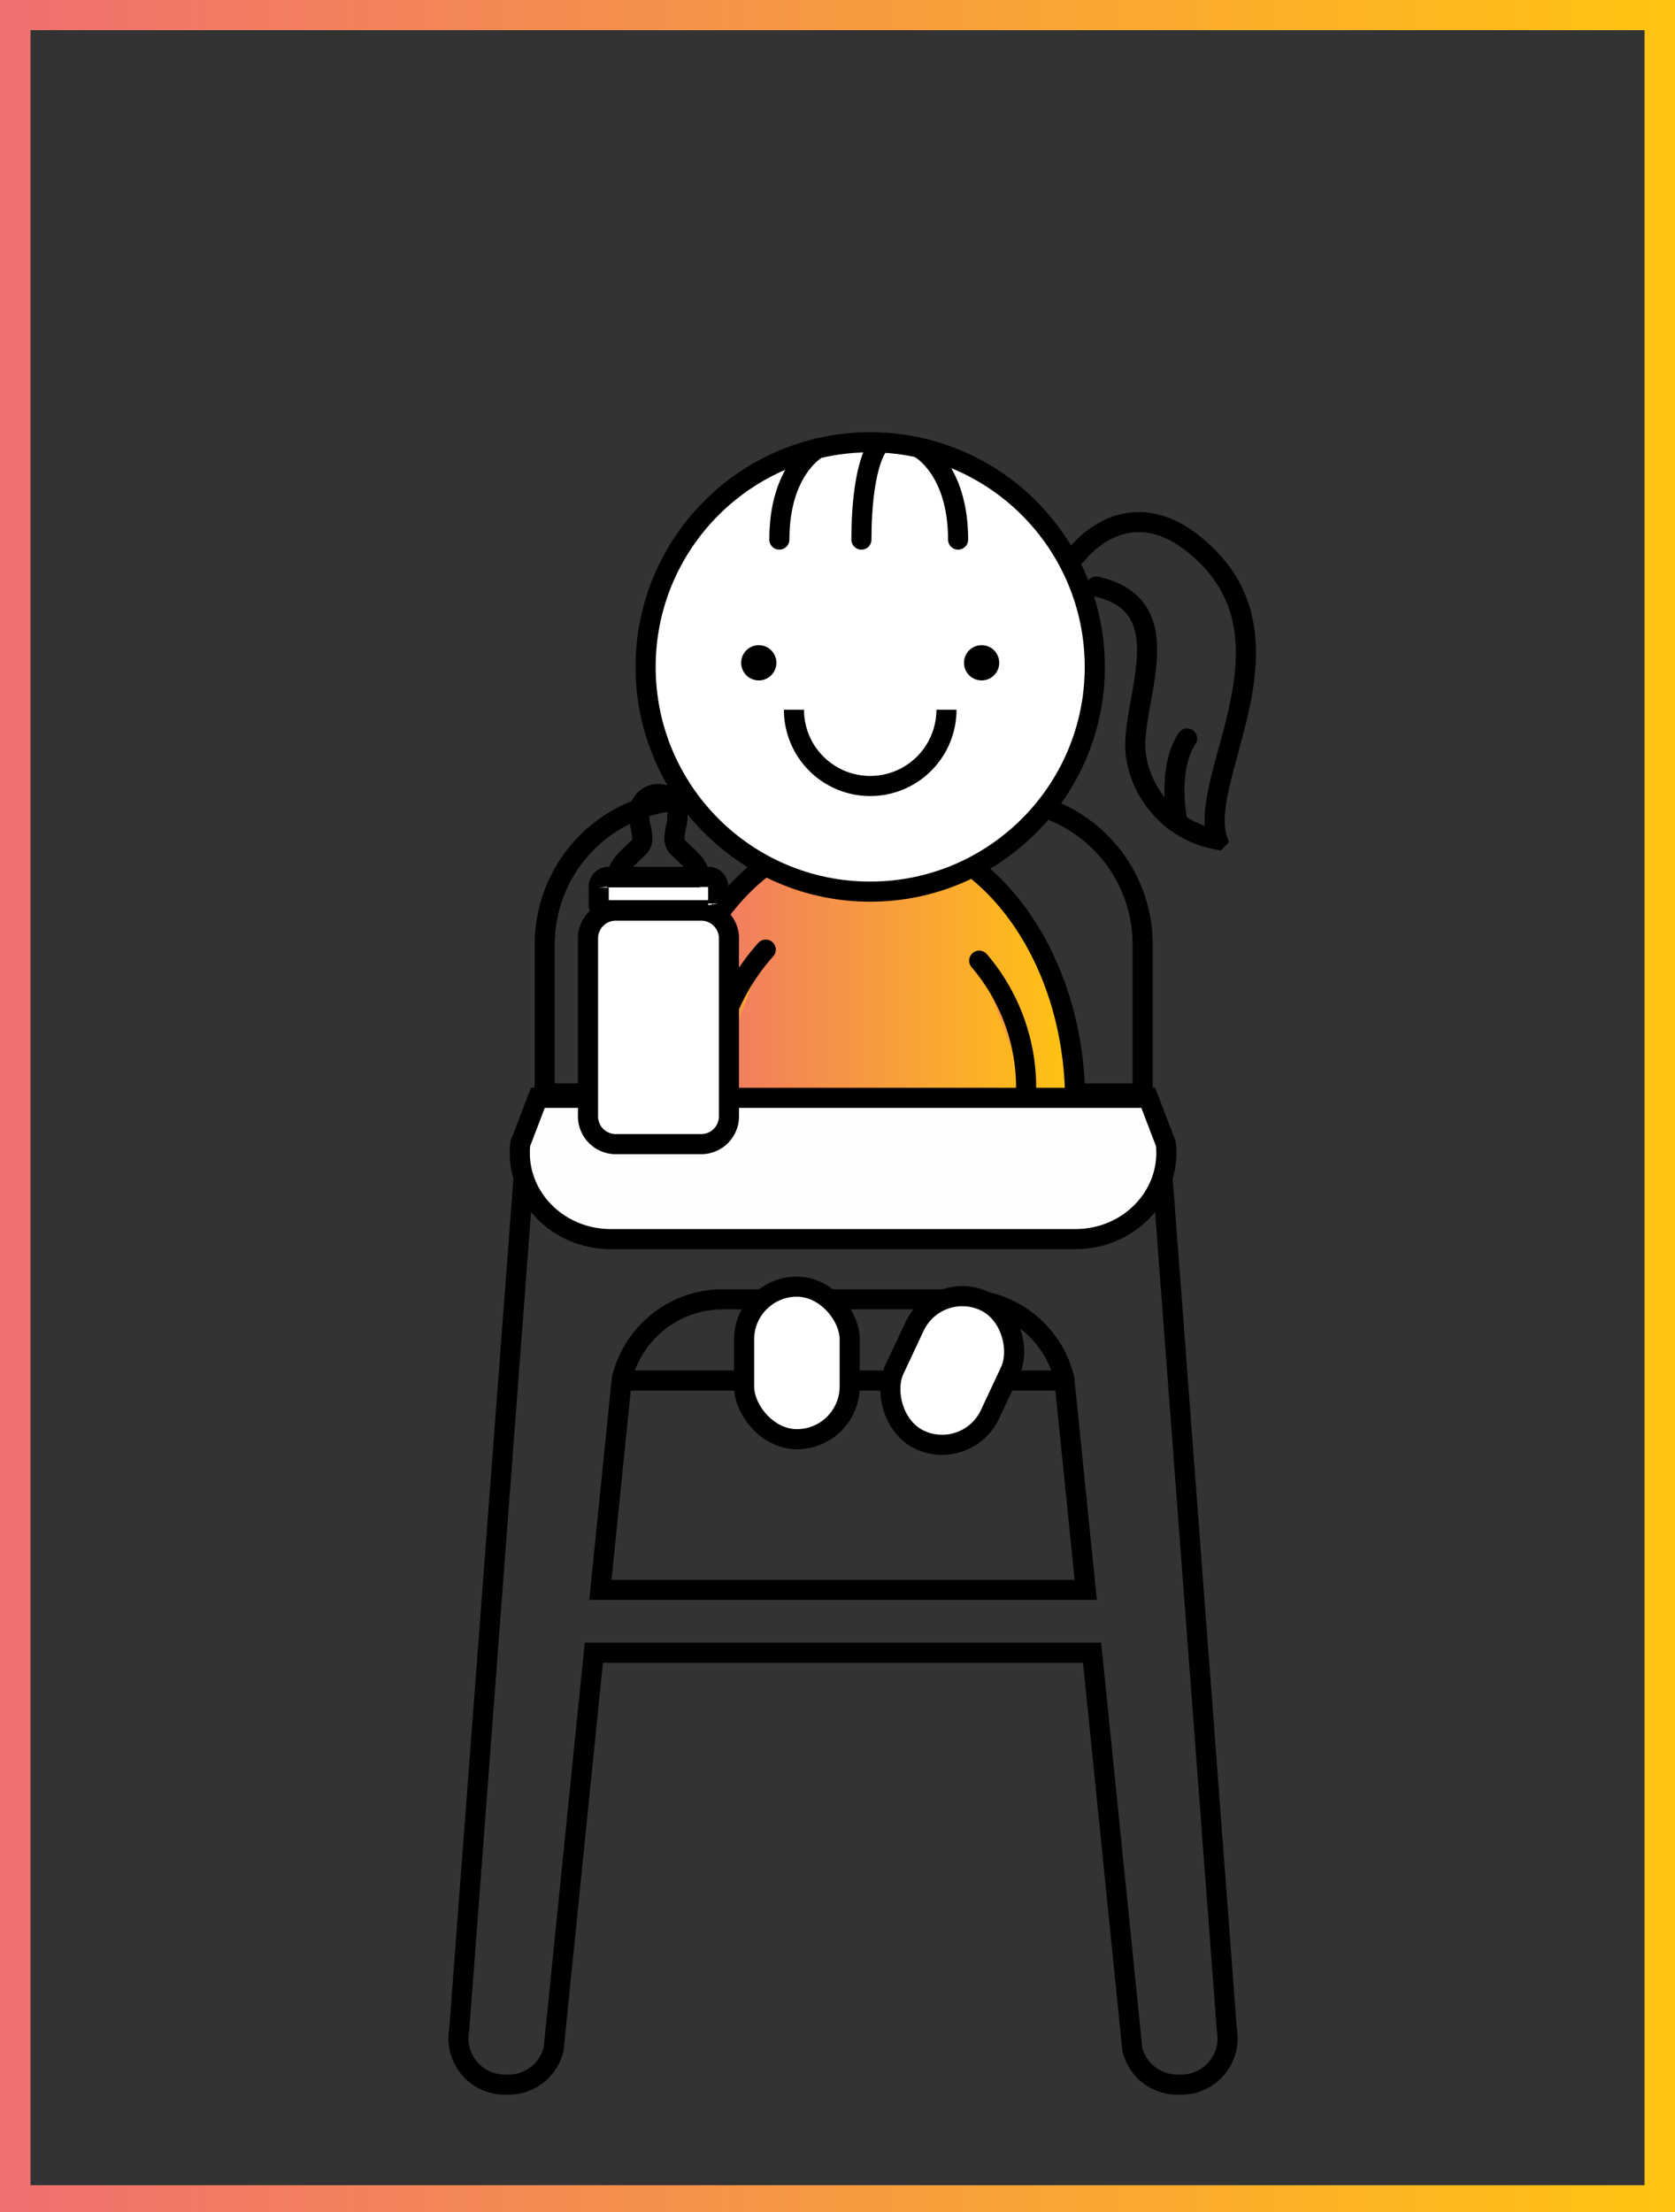 <svg id="Layer_1" data-name="Layer 1" xmlns="http://www.w3.org/2000/svg" xmlns:xlink="http://www.w3.org/1999/xlink" viewBox="0 0 250 330"><rect x="0" y="0" width="250" height="330" fill="#333333" stroke="none"/><defs><style>.cls-1,.cls-7{fill:none;}.cls-1,.cls-2,.cls-3,.cls-4,.cls-5,.cls-6,.cls-7{stroke:#000;stroke-miterlimit:10;stroke-width:3px;}.cls-1,.cls-2,.cls-3,.cls-4,.cls-5,.cls-6{stroke-linecap:round;}.cls-2{fill:url(#New_Gradient_Swatch_1);}.cls-3{fill:url(#New_Gradient_Swatch_1-2);}.cls-4{fill:url(#New_Gradient_Swatch_1-3);}.cls-5{fill:#fffdff;}.cls-6{fill:#fff;}.cls-8{fill:url(#New_Gradient_Swatch_1-4);}</style><linearGradient id="New_Gradient_Swatch_1" x1="98.65" y1="144.1" x2="160.46" y2="144.1" gradientUnits="userSpaceOnUse"><stop offset="0" stop-color="#ef6f70"/><stop offset="1" stop-color="#ffc411"/></linearGradient><linearGradient id="New_Gradient_Swatch_1-2" x1="146.15" y1="153.04" x2="153.21" y2="153.04" xlink:href="#New_Gradient_Swatch_1"/><linearGradient id="New_Gradient_Swatch_1-3" x1="106.18" y1="152.21" x2="114.29" y2="152.21" xlink:href="#New_Gradient_Swatch_1"/><linearGradient id="New_Gradient_Swatch_1-4" x1="-0.45" y1="165.25" x2="250.45" y2="165.25" xlink:href="#New_Gradient_Swatch_1"/></defs><title>illus</title><path class="cls-1" d="M102.85,119.36H149a21.55,21.55,0,0,1,21.55,21.55v22.22a0,0,0,0,1,0,0H81.3a0,0,0,0,1,0,0V140.91A21.55,21.55,0,0,1,102.85,119.36Z"/><path class="cls-2" d="M98.65,164.38c0-22.39,13.84-40.55,30.91-40.55s30.91,18.15,30.91,40.55"/><path class="cls-3" d="M146.15,143.32a29.13,29.13,0,0,1,7,19.44"/><path class="cls-4" d="M114.29,141.67a31.82,31.82,0,0,0-8.11,21.09"/><path class="cls-1" d="M183.11,302.82l-9.62-127.47H78.17L68.54,302.82a6.92,6.92,0,0,0,6.8,8.18h.57a6.92,6.92,0,0,0,6.72-5.29l6-59.15H163l6,59.15a6.92,6.92,0,0,0,6.72,5.29h.57A6.92,6.92,0,0,0,183.11,302.82ZM89.61,237.19l3.2-31.49a15.51,15.51,0,0,1,15.07-11.86h35.9a15.51,15.51,0,0,1,15.07,11.86l3.2,31.49Z"/><path class="cls-5" d="M160.51,184.86H91.15c-8.05,0-14.33-6.62-13.5-14.22l2.63-6.86h91.1l2.63,6.86C174.84,178.25,168.56,184.86,160.51,184.86Z"/><path class="cls-6" d="M104.64,170.69H91.91a4.15,4.15,0,0,1-4.15-4.15V140a4.15,4.15,0,0,1,4.15-4.15h12.74A4.15,4.15,0,0,1,108.8,140v26.54A4.15,4.15,0,0,1,104.64,170.69Z"/><path class="cls-6" d="M106.43,135.79H90.12a.87.87,0,0,1-.76-1v-2.36a1.46,1.46,0,0,1,1.27-1.6h15.29a1.46,1.46,0,0,1,1.27,1.6v2.36A.87.87,0,0,1,106.43,135.79Z"/><path class="cls-1" d="M101.1,126.32c-.92-1-.12-2.73,0-4.09q0-.23,0-.46a2.87,2.87,0,1,0-5.67,0q0,.23,0,.46c.11,1.35.91,3.12,0,4.09-1.08,1.13-3.34,2.75-3.34,4.56h12.35a4,4,0,0,0-1.27-2.53C102.48,127.57,101.64,126.88,101.1,126.32Z"/><circle class="cls-6" cx="129.88" cy="99.5" r="33.52"/><path class="cls-1" d="M160.68,82.77s8.16-11.12,19.51.22c13.59,13.59-1.51,33.22,1.51,42.27a14.92,14.92,0,0,1-12.08-12.08c-1.51-7.55,7.55-22.65-6-25.67"/><path class="cls-7" d="M141.26,105.88a11.38,11.38,0,1,1-22.76,0"/><circle cx="146.51" cy="98.88" r="2.63"/><circle cx="113.25" cy="98.88" r="2.63"/><path class="cls-1" d="M122,66.91S116.32,70,116.32,80.5"/><path class="cls-1" d="M130.79,66.91S128.57,70,128.57,80.5"/><path class="cls-1" d="M137.32,66.91S143,70,143,80.5"/><path class="cls-1" d="M175.67,122.25s-1.51-7.55,1.51-12.08"/><line class="cls-6" x1="93.56" y1="205.96" x2="158.33" y2="205.96"/><rect class="cls-6" x="111.06" y="191.95" width="15.76" height="22.76" rx="7.88" ry="7.88"/><rect class="cls-6" x="134.23" y="193.04" width="15.76" height="22.85" rx="7.88" ry="7.88" transform="translate(100.34 -41.01) rotate(25.14)"/><path class="cls-8" d="M245.45,4.5V326H4.55V4.5H245.45m5-5H-.45V331H250.45V-.5Z"/></svg>